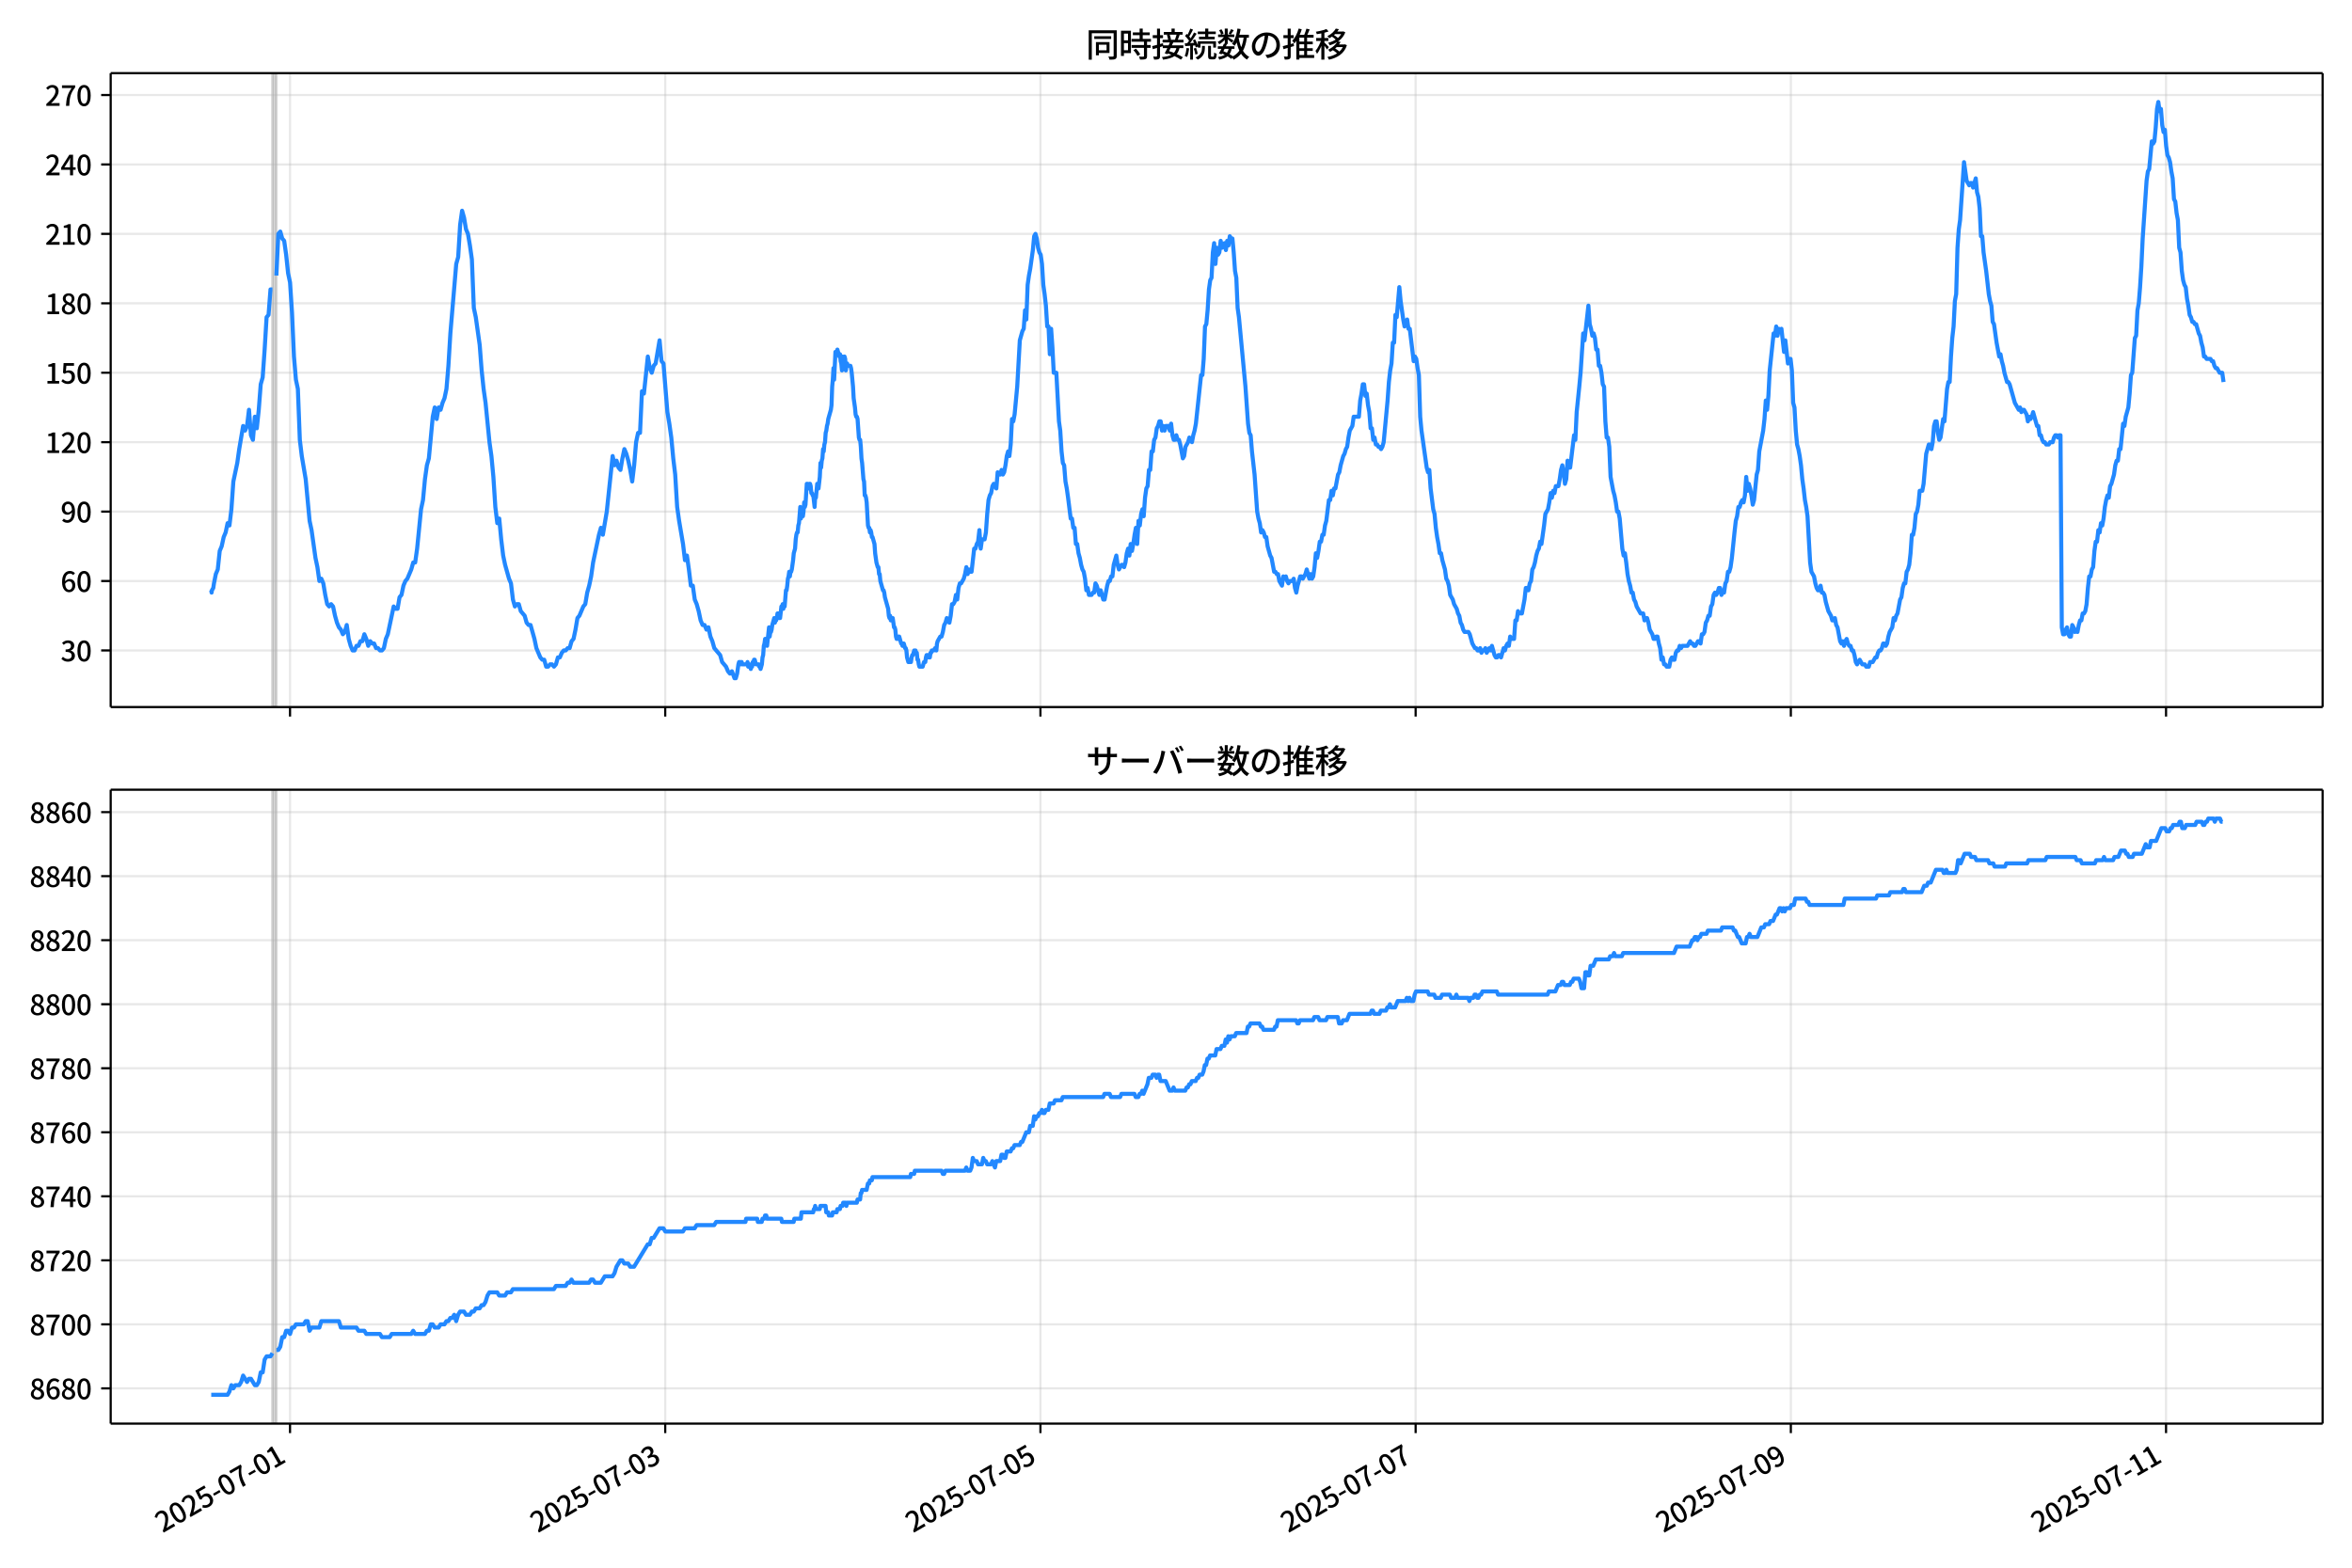 <!DOCTYPE svg  PUBLIC '-//W3C//DTD SVG 1.1//EN'  'http://www.w3.org/Graphics/SVG/1.1/DTD/svg11.dtd'>
<svg version="1.1" viewBox="0 0 864 576" xmlns="http://www.w3.org/2000/svg" xmlns:xlink="http://www.w3.org/1999/xlink">
 <defs>
  <style type="text/css">*{stroke-linejoin: round; stroke-linecap: butt}</style>
 </defs>
 <g id="aa">
  <g id="ab">
   <path d="m0 576h864v-576h-864z" fill="#fff"/>
  </g>
  <g id="ac">
   <g id="ad">
    <path d="m40.66 259.78h812.54v-232.9h-812.54z" fill="#fff"/>
   </g>
   <g id="ae">
    <path d="m100.08 259.78h1.436v-232.9h-1.436z" clip-path="url(#e)" fill="#808080" opacity=".3" stroke="#808080"/>
   </g>
   <g id="af">
    <g id="ag">
     <g id="ah">
      <path d="m106.54 259.78v-232.9" clip-path="url(#e)" fill="none" stroke="#b0b0b0" stroke-linecap="square" stroke-opacity=".3" stroke-width=".8"/>
     </g>
     <g id="ai">
      <defs>
       <path id="h" d="m0 0v3.5" stroke="#000" stroke-width=".8"/>
      </defs>
      <use x="106.54" y="259.778" stroke="#000000" stroke-width=".8" xlink:href="#h"/>
     </g>
    </g>
    <g id="aj">
     <g id="ak">
      <path d="m244.37 259.78v-232.9" clip-path="url(#e)" fill="none" stroke="#b0b0b0" stroke-linecap="square" stroke-opacity=".3" stroke-width=".8"/>
     </g>
     <g id="al">
      <use x="244.37" y="259.778" stroke="#000000" stroke-width=".8" xlink:href="#h"/>
     </g>
    </g>
    <g id="am">
     <g id="an">
      <path d="m382.2 259.78v-232.9" clip-path="url(#e)" fill="none" stroke="#b0b0b0" stroke-linecap="square" stroke-opacity=".3" stroke-width=".8"/>
     </g>
     <g id="ao">
      <use x="382.199" y="259.778" stroke="#000000" stroke-width=".8" xlink:href="#h"/>
     </g>
    </g>
    <g id="ap">
     <g id="aq">
      <path d="m520.03 259.78v-232.9" clip-path="url(#e)" fill="none" stroke="#b0b0b0" stroke-linecap="square" stroke-opacity=".3" stroke-width=".8"/>
     </g>
     <g id="ar">
      <use x="520.029" y="259.778" stroke="#000000" stroke-width=".8" xlink:href="#h"/>
     </g>
    </g>
    <g id="as">
     <g id="at">
      <path d="m657.86 259.78v-232.9" clip-path="url(#e)" fill="none" stroke="#b0b0b0" stroke-linecap="square" stroke-opacity=".3" stroke-width=".8"/>
     </g>
     <g id="au">
      <use x="657.858" y="259.778" stroke="#000000" stroke-width=".8" xlink:href="#h"/>
     </g>
    </g>
    <g id="av">
     <g id="aw">
      <path d="m795.69 259.78v-232.9" clip-path="url(#e)" fill="none" stroke="#b0b0b0" stroke-linecap="square" stroke-opacity=".3" stroke-width=".8"/>
     </g>
     <g id="ax">
      <use x="795.688" y="259.778" stroke="#000000" stroke-width=".8" xlink:href="#h"/>
     </g>
    </g>
   </g>
   <g id="ay">
    <g id="az">
     <g id="ba">
      <path d="m40.66 238.99h812.54" clip-path="url(#e)" fill="none" stroke="#b0b0b0" stroke-linecap="square" stroke-opacity=".3" stroke-width=".8"/>
     </g>
     <g id="bb">
      <defs>
       <path id="b" d="m0 0h-3.5" stroke="#000" stroke-width=".8"/>
      </defs>
      <use x="40.66" y="238.988" stroke="#000000" stroke-width=".8" xlink:href="#b"/>
     </g>
     <g id="bc">
      <!-- 30 -->
      <g transform="translate(22.26 242.97) scale(.1 -.1)">
       <defs>
        <path id="r" transform="scale(.016)" d="m1715-90q-371 0-656 90t-503 240q-217 150-377 323l359 474q211-205 479-359 269-153 634-153 269 0 467 92 199 93 311 266t112 423q0 256-125 451t-429 300q-304 106-835 106v551q467 0 732 105 266 106 384 291 119 186 119 423 0 307-192 489-192 183-531 183-269 0-503-119-233-118-438-316l-384 460q282 256 614 413 333 157 737 157 422 0 748-144 327-144 512-413 186-269 186-659 0-403-221-685-221-281-592-422v-26q269-70 490-227t349-400 128-557q0-422-215-726-214-304-573-468-358-163-787-163z"/>
        <path id="a" transform="scale(.016)" d="m1830-90q-460 0-806 275-346 276-535 823-188 547-188 1366 0 820 188 1357 189 538 535 803 346 266 806 266 461 0 800-269 340-269 528-803 189-534 189-1354 0-819-189-1366-188-547-528-823-339-275-800-275zm0 589q237 0 422 185 186 186 288 599 103 413 103 1091 0 679-103 1082-102 403-288 582-185 180-422 180-236 0-422-180-186-179-292-582-105-403-105-1082 0-678 105-1091 106-413 292-599 186-185 422-185z"/>
       </defs>
       <use xlink:href="#r"/>
       <use transform="translate(57)" xlink:href="#a"/>
      </g>
     </g>
    </g>
    <g id="bd">
     <g id="be">
      <path d="m40.66 213.48h812.54" clip-path="url(#e)" fill="none" stroke="#b0b0b0" stroke-linecap="square" stroke-opacity=".3" stroke-width=".8"/>
     </g>
     <g id="bf">
      <use x="40.66" y="213.479" stroke="#000000" stroke-width=".8" xlink:href="#b"/>
     </g>
     <g id="bg">
      <!-- 60 -->
      <g transform="translate(22.26 217.46) scale(.1 -.1)">
       <defs>
        <path id="l" transform="scale(.016)" d="m1971-90q-339 0-634 144-294 144-518 435-224 292-352 733-128 442-128 1044 0 678 147 1161 148 483 397 784 250 301 570 445t665 144q397 0 688-147 292-147 490-359l-403-448q-128 154-327 253-198 99-409 99-307 0-567-182-259-182-413-605-153-422-153-1145 0-608 115-1002t326-589q212-195 493-195 212 0 375 121 163 122 259 343t96 522q0 300-90 511-89 212-259 320-169 109-419 109-211 0-451-134t-458-461l-25 538q134 192 313 323t374 201q196 71 375 71 397 0 694-163 298-163 467-490 170-326 170-825 0-468-195-817-195-348-512-544-317-195-701-195z"/>
       </defs>
       <use xlink:href="#l"/>
       <use transform="translate(57)" xlink:href="#a"/>
      </g>
     </g>
    </g>
    <g id="bh">
     <g id="bi">
      <path d="m40.66 187.97h812.54" clip-path="url(#e)" fill="none" stroke="#b0b0b0" stroke-linecap="square" stroke-opacity=".3" stroke-width=".8"/>
     </g>
     <g id="bj">
      <use x="40.66" y="187.97" stroke="#000000" stroke-width=".8" xlink:href="#b"/>
     </g>
     <g id="bk">
      <!-- 90 -->
      <g transform="translate(22.26 191.95) scale(.1 -.1)">
       <defs>
        <path id="q" transform="scale(.016)" d="m1562-90q-410 0-708 150-297 151-502 356l403 461q141-160 346-256t422-96q224 0 425 102 202 103 352 333 151 230 237 614 87 384 87 941 0 589-115 970t-323 563-496 182q-205 0-372-118-166-118-262-336t-96-525q0-301 86-512 87-211 259-323 173-112 417-112 224 0 460 141 237 141 448 461l32-544q-134-180-313-314t-371-208-384-74q-391 0-689 166-297 167-467 496-169 330-169 823 0 467 195 816t515 541 698 192q339 0 636-138 298-137 519-419 221-281 349-710t128-1018q0-691-141-1187t-391-807q-249-310-563-461-313-150-652-150z"/>
       </defs>
       <use xlink:href="#q"/>
       <use transform="translate(57)" xlink:href="#a"/>
      </g>
     </g>
    </g>
    <g id="bl">
     <g id="bm">
      <path d="m40.66 162.46h812.54" clip-path="url(#e)" fill="none" stroke="#b0b0b0" stroke-linecap="square" stroke-opacity=".3" stroke-width=".8"/>
     </g>
     <g id="bn">
      <use x="40.66" y="162.461" stroke="#000000" stroke-width=".8" xlink:href="#b"/>
     </g>
     <g id="bo">
      <!-- 120 -->
      <g transform="translate(16.56 166.45) scale(.1 -.1)">
       <defs>
        <path id="k" transform="scale(.016)" d="m544 0v608h1037v3277h-845v467q333 58 579 147 247 90 451 218h557v-4109h915v-608h-2694z"/>
        <path id="d" transform="scale(.016)" d="m282 0v429q697 621 1164 1136 468 515 701 956 234 442 234 826 0 256-87 451-86 196-262 301-176 106-445 106-275 0-506-151-230-150-422-368l-416 410q301 333 637 518 336 186 803 186 429 0 749-176t496-493 176-745q0-455-224-919t-615-935q-390-470-889-950 186 20 394 36t374 16h1184v-634h-3046z"/>
       </defs>
       <use xlink:href="#k"/>
       <use transform="translate(57)" xlink:href="#d"/>
       <use transform="translate(114)" xlink:href="#a"/>
      </g>
     </g>
    </g>
    <g id="bp">
     <g id="bq">
      <path d="m40.66 136.95h812.54" clip-path="url(#e)" fill="none" stroke="#b0b0b0" stroke-linecap="square" stroke-opacity=".3" stroke-width=".8"/>
     </g>
     <g id="br">
      <use x="40.66" y="136.952" stroke="#000000" stroke-width=".8" xlink:href="#b"/>
     </g>
     <g id="bs">
      <!-- 150 -->
      <g transform="translate(16.56 140.94) scale(.1 -.1)">
       <defs>
        <path id="j" transform="scale(.016)" d="m1715-90q-365 0-653 90t-506 237q-217 147-383 307l352 480q134-134 294-246t361-183q202-70 452-70 262 0 473 118 212 119 333 346 122 227 122 541 0 460-247 716-246 256-649 256-224 0-384-64t-365-198l-365 237 141 2240h2387v-627h-1747l-109-1204q154 77 307 118 154 42 340 42 397 0 723-160t518-490q192-329 192-847 0-519-224-887t-586-560q-361-192-777-192z"/>
       </defs>
       <use xlink:href="#k"/>
       <use transform="translate(57)" xlink:href="#j"/>
       <use transform="translate(114)" xlink:href="#a"/>
      </g>
     </g>
    </g>
    <g id="bt">
     <g id="bu">
      <path d="m40.66 111.44h812.54" clip-path="url(#e)" fill="none" stroke="#b0b0b0" stroke-linecap="square" stroke-opacity=".3" stroke-width=".8"/>
     </g>
     <g id="bv">
      <use x="40.66" y="111.443" stroke="#000000" stroke-width=".8" xlink:href="#b"/>
     </g>
     <g id="bw">
      <!-- 180 -->
      <g transform="translate(16.56 115.43) scale(.1 -.1)">
       <defs>
        <path id="f" transform="scale(.016)" d="m1830-90q-441 0-787 163-345 164-547 448-202 285-202 650 0 314 122 557t314 419 403 291v32q-256 186-442 458-185 272-185 643 0 365 176 640t480 425q304 151 694 151 410 0 704-160t457-439q164-278 164-649 0-237-96-448t-234-381q-137-169-291-278v-32q218-115 397-285 179-169 288-406t109-557q0-346-189-628-189-281-532-448-342-166-803-166zm314 2708q205 198 310 419 106 221 106 464 0 211-83 384t-247 272q-163 99-393 99-288 0-480-183-192-182-192-502 0-256 134-429 135-172 359-294t486-230zm-294-2170q236 0 418 89 183 90 285 253 103 164 103 388 0 211-90 367-89 157-246 272-157 116-368 215t-454 195q-244-173-398-426-153-252-153-553 0-237 118-416 119-179 324-282 205-102 461-102z"/>
       </defs>
       <use xlink:href="#k"/>
       <use transform="translate(57)" xlink:href="#f"/>
       <use transform="translate(114)" xlink:href="#a"/>
      </g>
     </g>
    </g>
    <g id="bx">
     <g id="by">
      <path d="m40.66 85.933h812.54" clip-path="url(#e)" fill="none" stroke="#b0b0b0" stroke-linecap="square" stroke-opacity=".3" stroke-width=".8"/>
     </g>
     <g id="bz">
      <use x="40.66" y="85.933" stroke="#000000" stroke-width=".8" xlink:href="#b"/>
     </g>
     <g id="ca">
      <!-- 210 -->
      <g transform="translate(16.56 89.919) scale(.1 -.1)">
       <use xlink:href="#d"/>
       <use transform="translate(57)" xlink:href="#k"/>
       <use transform="translate(114)" xlink:href="#a"/>
      </g>
     </g>
    </g>
    <g id="cb">
     <g id="cc">
      <path d="m40.66 60.424h812.54" clip-path="url(#e)" fill="none" stroke="#b0b0b0" stroke-linecap="square" stroke-opacity=".3" stroke-width=".8"/>
     </g>
     <g id="cd">
      <use x="40.66" y="60.424" stroke="#000000" stroke-width=".8" xlink:href="#b"/>
     </g>
     <g id="ce">
      <!-- 240 -->
      <g transform="translate(16.56 64.41) scale(.1 -.1)">
       <defs>
        <path id="m" transform="scale(.016)" d="m2170 0v3072q0 192 12 457 13 266 20 458h-26q-90-179-183-365-92-185-195-364l-921-1415h2579v-576h-3328v493l1875 2957h858v-4717h-691z"/>
       </defs>
       <use xlink:href="#d"/>
       <use transform="translate(57)" xlink:href="#m"/>
       <use transform="translate(114)" xlink:href="#a"/>
      </g>
     </g>
    </g>
    <g id="cf">
     <g id="cg">
      <path d="m40.66 34.915h812.54" clip-path="url(#e)" fill="none" stroke="#b0b0b0" stroke-linecap="square" stroke-opacity=".3" stroke-width=".8"/>
     </g>
     <g id="ch">
      <use x="40.66" y="34.915" stroke="#000000" stroke-width=".8" xlink:href="#b"/>
     </g>
     <g id="ci">
      <!-- 270 -->
      <g transform="translate(16.56 38.901) scale(.1 -.1)">
       <defs>
        <path id="g" transform="scale(.016)" d="m1235 0q32 646 109 1187t224 1024 384 941 576 938h-2208v627h3027v-455q-409-512-665-989-256-476-397-969t-205-1053-90-1251h-755z"/>
       </defs>
       <use xlink:href="#d"/>
       <use transform="translate(57)" xlink:href="#g"/>
       <use transform="translate(114)" xlink:href="#a"/>
      </g>
     </g>
    </g>
   </g>
   <g id="cj">
    <path d="m77.594 216.88.136.85.12-.85.498-.85.254-1.701.677-3.401.716-1.701.72-6.802.716-1.701.744-3.401.715-1.701.719-3.401.676.85.718-5.952.718-10.204 1.436-6.802.718-5.102 1.436-8.503.718 1.701.718-1.701.718-5.952.718 9.353.718 1.701.718-8.503.718 4.252.718-6.802.718-9.353.718-2.551.718-10.204.718-11.904.718-.85.718-9.353h.718m1.436-5.102.718-15.305.718-.85.718 2.551.718.85.718 5.102.718 6.802.718 3.401.718 11.054.718 16.156.718 8.503.718 3.401.718 18.707.718 5.952 1.436 8.503 1.436 15.305.718 3.401 1.436 10.204.718 3.401.718 5.102.718-.85.718 1.701.718 4.252.718 3.401.718.85.718-.85.718.85.718 3.401.718 2.551.718 1.701.718.85.718 1.701.718-.85.718-2.551.718 5.102.718 2.551.718 1.701h.718l.718-1.701h.718l.718-1.701h.718l.718-2.551.718 1.701.718 2.551.718-1.701.718.85h.718l.718 1.701h.718l.718.85h.718l.718-.85.718-3.401.718-1.701 2.154-10.204.718.85h.718l.718-4.252.718-.85.718-3.401.718-1.701.718-.85 1.436-3.401.718-2.551h.718l.718-5.102 1.436-14.455.718-3.401.718-7.653.718-5.102.718-2.551 1.436-15.305.718-3.401.718 4.252.718-4.252.718.85.718-2.551.718-1.701.718-3.401.718-8.503.718-11.904 2.154-25.509.718-2.551.718-11.904.718-5.102.718 2.551.718 4.252.718 1.701.718 4.252.718 5.102.718 17.856.718 3.401 1.436 10.204.718 9.353.718 6.802.718 5.102 1.436 14.455.718 5.102.718 7.653.718 11.054.718 5.952.718-1.701.718 7.653.718 5.952.718 3.401 1.436 5.102.718 1.701.718 5.952.718 2.551.718-.85h.718l.718 2.551 1.436 1.701.718 2.551.718.85h.718l1.436 5.102.718 3.401 1.436 3.401.718.85h.718l.718 2.551h.718l.718-.85h.718l.718.85.718-.85.718-2.551h.718l.718-1.701.718-.85h.718l.718-.85h.718l.718-2.551.718-.85.718-3.401.718-4.252.718-.85 1.436-3.401.718-.85.718-4.252.718-2.551.718-3.401.718-5.102 2.154-10.204.718-2.551.718 2.551 1.436-8.503 2.154-20.407.718 3.401.718-1.701.718 2.551.718.85.718-4.252.718-3.401.718 1.701.718 2.551.718 3.401.718 4.252.718-5.952.718-8.503.718-3.401h.718l.718-15.305.718.85 1.436-13.605.718 4.252.718 1.701.718-2.551.718-.85 1.436-8.503.718 7.653.718.85 1.436 17.856.718 4.252.718 5.102.718 7.653.718 5.952.718 11.904.718 5.102 1.436 8.503.718 5.952.718-1.701.718 5.102.718 5.952h.718l.718 5.102.718 1.701.718 2.551.718 3.401.718 1.701h.718l.718 1.701.718-.85.718 3.401.718 1.701.718 2.551 2.154 2.551.718 2.551 1.436 1.701.718 1.701.718.85.718-.85.957 2.551h.479l.479-1.701.479-3.401.239-.85h.479l.239.85.239-.85.239.85h1.675l.239-.85.239 1.701h.239l.239-.85.479 1.701.239-.85h.239l.239-1.701.239.85.239-1.701h.239l.479 1.701h.957l.239.85h.239l.239.85.479-1.701.239-2.551.239-.85.239-3.401.239-.85.239-1.701h.479l.239 2.551.718-6.802.239 3.401.239-1.701h.239l.239-.85.239-1.701.718-2.551.239 1.701.239-.85h.239l.239-.85.239-1.701h.479l.239 1.701h.239l.479-4.252h.239l.239-.85.239 1.701.239-1.701.239.85.479-5.952h.239l.239-1.701.239-2.551.239-.85.239-1.701.239 1.701.239-1.701h.239l.239-.85.479-3.401.239-2.551.479-1.701.239-3.401.239-1.701.239-.85h.239l.239-2.551.239-.85.479-5.952.239 4.252.239-2.551h.239l.239 1.701.239-1.701.239-3.401.239 1.701.239-.85.479-7.653h.239l.479 1.701.239-1.701h.239l.239.85.239 2.551h.239l.239.85h.239l.479 4.252.239-4.252.239.85.479-5.102.479 1.701.479-4.252.239-5.102.239 1.701.239-2.551.239-.85.239-3.401.239.85.239-2.551.239-.85.239-3.401.239-.85.239-1.701.239-.85.239-1.701.957-3.401.239-1.701.239-6.802.239-2.551.239-4.252.239 4.252.479-10.204h.239l.239.85.239-1.701.718 2.551.239-.85.239 2.551.239.85.239 2.551.239-5.102.239 1.701.239.85.239-2.551.239.85.239 4.252.239-1.701.239-.85.239.85h.957l.239.85.239 1.701.479 5.102.239 4.252.479 3.401.239 2.551.239.85h.239l.239.85.479 6.802.239.85h.239l.239 2.551.239 4.252.239 1.701.479 5.952.239.85.239 5.102h.239l.239.85.239 1.701.479 8.503.239.85h.239l.239 1.701.239-.85.239.85.239 1.701h.239l.718 2.551.239 3.401.479 3.401.479 1.701h.239l.239 2.551h.239l.239 2.551.957 3.401h.239l.239.85.239 1.701 1.196 4.252.239 2.551.239.85.239-.85.239 1.701.239-.85h.479l.479 3.401h.239l.239.85.239 2.551.239.85h.479l.239-.85h.239l.718 2.551h.239l.239.85.239-.85h.239l.479 1.701h.239l.239.85.239 2.551.479 1.701h.479l.239-.85.239.85.239-1.701.239-.85h.239l.479-1.701.239.85.239-.85.239.85h.239l.239 2.551h.239l.239 1.701.239.85h1.196l.479-1.701h.479l.239-1.701.239-.85h.479l.239.85h.479l.239-1.701h.239l.239-.85h.718l.479-.85.479.85.239-2.551.239-.85.957-1.701h.479l.479-1.701.479-2.551.479-.85.479-1.701.957 1.701.479-2.551.479-4.252h.479l.479-.85.479-2.551.479 1.701.479-4.252.479-1.701h.479l.957-1.701.479-1.701.479-2.551.479 2.551.479-1.701.479.85h.479l.957-8.503h.479l.479-1.701.479-.85.479-4.252.479 6.802.479-3.401h.957l.479-2.551.479-6.802.479-5.102.479-1.701.479-.85.479-2.551.479-.85.957 1.701.479-5.952.479.85h.479l.479-1.701.479 1.701.479-.85.479-2.551.479-3.401.479-1.701.479 1.701.479-4.252.479-9.353.479.85.479-2.551.957-10.204.957-17.006.957-3.401.479-.85.479-6.802.479 3.401.479-12.755.479-3.401.479-2.551.957-6.802.479-5.102.479-.85.479 1.701.479 3.401.479 1.701.479.85.479 3.401.479 7.653.479 3.401.479 4.252.479 7.653h.479l.479 10.204.479-9.353.479 6.802.479 9.353h.957l.957 17.856.479 3.401.479 7.653.479 4.252.479.85.479 5.952.479 2.551.479 3.401.957 7.653h.479l.479 3.401h.479l.479 5.952h.479l.479 3.401.479 1.701.479 2.551.479 1.701.479.85.479 2.551.479 4.252.479-.85.479 2.551h.957l.479-.85h.479l.479-3.401.479.85.957 3.401.479-1.701.957 3.401h.479l.957-5.102.479-1.701h.479l.479-1.701h.479l.479-4.252.957-3.401.479 3.401.479 1.701.957-1.701h.479l.479.85.479-1.701.479-3.401.479-1.701.479 2.551.479-4.252.479 2.551.479-2.551.479-3.401.479-2.551.479 5.952.479-8.503.479 1.701.479-4.252.479-1.701.479 2.551.479-6.802.479-3.401.479-.85.479-5.952h.479l.479-6.802h.479l.479-4.252.479-.85.479-3.401.479-.85.479-1.701h.479l.479 3.401.479-1.701.479 1.701.479-1.701h.957l.479 1.701.479-2.551.479 4.252.479 1.701h.479l.479-1.701.479 1.701h.479l.479 1.701.957 5.102.479-.85.479-3.401.957-1.701.479-1.701.957 1.701.479-2.551.479-1.701.479-2.551 1.914-17.856h.479l.479-5.952.479-11.904.479-.85.479-5.102.479-7.653.479-3.401.479-.85.479-9.353.479-3.401.479 7.653.479-5.952.479 2.551.479-.85.479-4.252.479 2.551.957-1.701.479 2.551.479-3.401.479 1.701.479-3.401.479.85h.479l.479 5.102.479 6.802.479 2.551.479 11.054.479 3.401 2.393 25.509.957 13.605.479 3.401.479.85.479 5.952.957 8.503.957 13.605.479 2.551.479 1.701.479 3.401.479-.85.479.85.479 1.701h.479l.479 3.401.957 3.401.479.85.957 5.102h.479l.479.85h.479l.479 2.551.957 1.701.479-3.401.479.85.479-.85.479 1.701.479.85.479-.85h.957l.479-.85.479 3.401.479 1.701.479-2.551.957-3.401h.479l.479.85.957-1.701.479-1.701.957 3.401.479-1.701.479 1.701.479-.85.479-3.401.479-5.102.479 1.701.479-2.551.479-3.401h.479l.479-2.551h.479l.479-3.401.479-1.701.957-7.653h.479l.479-3.401.479 1.701.479-2.551h.479l.957-5.102.479-.85.479-2.551.957-3.401.479-.85.479-1.701.479-.85.479-3.401.479-2.551.957-1.701.479-3.401h1.914l.479-5.952.479-2.551.479-3.401h.479l.479 4.252.479-.85.479 4.252.479 2.551.479 5.952h.479l.479 4.252.479-.85.479 2.551h.479l.479.85h.479l.479.85.479-.85.479-1.701 1.436-15.305.479-6.802.479-4.252.479-2.551.479-7.653h.479l.479-10.204.479.85.957-11.054.479 5.102.957 6.802.479 2.551.479-.85.479-1.701.479 3.401h.479l1.436 11.904.479-1.701.479.85.479 3.401.479 2.551.479 15.305.479 5.102 1.914 13.605.479 1.701.479-.85.479 6.802.957 7.653.479 1.701.479 5.102.479 3.401.479 2.551.479 3.401h.479l.479 2.551.957 3.401.479 3.401.479.85.479 1.701.479 3.401.957 1.701.479 1.701.957 1.701.479 1.701.479.85.479 2.551.479.85.479 1.701.479.85h1.436l.479.85.957 3.401.957 1.701h.479l.479.85h.479l.479-.85.479 1.701.479-.85h.479l.479-.85.479 1.701.957-1.701.479.85.479-1.701.957 3.401.479.85h.479l.479-.85h.479l.479.85.957-3.401.479.85.479-1.701.479-.85.479.85.479-3.401.479.85h.957l.479-6.802h.479l.479-3.401.479.85h.957l.957-5.102.479-4.252h.479l.479.85.479-2.551.479-.85.479-4.252.479-.85.479-1.701.479-2.551.479-1.701.479-.85.479-2.551.479.85.957-6.802.479-4.252.957-1.701.479-2.551.479-3.401.479 1.701.479-2.551.479.85.479-2.551h.957l.479-2.551.479-3.401.479-1.701.479 2.551.479 4.252.479-1.701.479-6.802.479 2.551h.479l1.436-11.904.479 1.701.479-10.204.957-9.353.479-5.102.957-14.455.479 2.551 1.436-12.755.479 6.802.479 1.701.479 2.551.479-.85.479 1.701.479 4.252h.479l.479 5.952h.479l.479 2.551.479 4.252.479.85.479 12.755.479 5.952h.479l.479 3.401.479 11.054.957 5.102.479 1.701.479 2.551.479 3.401h.479l.479 2.551.957 11.054.479 2.551.479-.85.479 3.401.479 4.252.479 2.551.479 1.701.479 2.551h.479l.479 2.551.479.85.479 1.701 1.436 2.551h.957l.479 2.551.479-.85h.479l.479 1.701.479 2.551.957 1.701.479 1.701h.479l.479-.85h.479l.479 2.551.479 1.701.479 4.252.479-.85.479 2.551h.479l.479.85h.957l.479-2.551.479-.85.479.85h.479l.479-2.551.479-.85h.479l.479-1.701.479.85.479-.85h1.914l.957-1.701.479.85h.479l.479.85h.479l.957-1.701h.479l.479.85.479-3.401h.479l.479-.85.479-3.401.479-.85.479-1.701h.479l.479-3.401.479-.85.479-3.401.479-.85.479.85.479-.85.479-1.701h.479l.479 2.551.479-1.701.479.85.479-3.401.479-.85.479-3.401h.479l.479-1.701.479-3.401.957-9.353.479-4.252.479-1.701.479-3.401h.479l.479-1.701.479-.85.479.85.479-2.551.479-6.802.479 5.102.479-2.551.479 1.701.479 2.551.479 3.401.479-1.701.957-9.353.479-1.701.479-6.802 1.436-7.653.479-4.252.479-6.802.479 3.401.479-5.102.479-9.353 1.436-13.605.479.85.479-3.401.479 3.401.479-2.551.479.85.479-.85.957 8.503.479-4.252.957 8.503.479-1.701h.479l.479 4.252.479 11.904.479 1.701.479 8.503.479 5.102.479 1.701.479 2.551.479 3.401.479 5.102.479 3.401.479 4.252.479 2.551.479 3.401.957 17.006.479 3.401.957 1.701.479 2.551.479 1.701.479.85h.479l.479-1.701.479 2.551h.479l.479.85.479 2.551.957 3.401.957 1.701.479 1.701h.479l.479-.85.479 2.551.479.85.957 5.102.479.85.479-.85.479 1.701.479-1.701.479-.85.479 1.701.479.85h.479l.479 1.701h.479l.479 1.701.479 2.551.479.85.957-1.701.957 1.701h.957l.479.85h.957l.479-1.701h.957l.957-1.701h.479l.479-1.701.479-.85h.479l.479-.85.479-1.701h.479l.479.85.479-.85.479-2.551.479-1.701.957-1.701.479-3.401.479.85.479-1.701.479-.85.957-5.102.479-.85.479-3.401.479-1.701h.479l.479-4.252.479-.85.479-1.701.479-4.252.479-6.802h.479l.479-2.551.479-5.102.479-.85.479-2.551.479-5.102h.957l.479-2.551.957-11.054.957-3.401h.479l.479 1.701.479-2.551.479-5.952.479-1.701h.479l.479 4.252.479 2.551.479-.85.957-6.802.479.85.957-11.904.479-2.551h.479l.479-9.353.479-6.802.479-4.252.479-9.353.479-2.551.479-17.006.479-6.802.479-3.401 1.436-21.258.957 6.802.957 1.701.479-.85h.479l.479 1.701.957-3.401.479 5.102.479 1.701.479 4.252.479 10.204h.479l.479 5.952.957 6.802.957 8.503.479 2.551.479 1.701.479 5.952.479.85.957 6.802.957 5.102.479-.85.479 2.551.479 1.701.479 2.551.957 3.401h.479l.479.85 1.914 6.802 1.436 2.551.479-.85.479 1.701.479-.85h.479l.957 1.701.479 2.551.479-1.701.479.85.479-.85.479-1.701 1.436 5.102h.479l.479 3.401h.479l.479 1.701.479.85h.479l.479.85h.957l.479-.85h.957l.479-1.701.479-.85h.479l.479.85.479-.85h.479l.479 70.575.479 2.551h.479l.479-1.701.479-.85.479 2.551.479.85h.479l.479-4.252.479.85.479 1.701.479-.85.479.85.479-2.551.479-1.701h.479l.479-2.551h.479l.479-.85.479-2.551.479-5.952.479-4.252h.479l.479-2.551.479-.85.479-5.952.479-3.401h.479l.479-4.252.479.85.479-3.401.479.85.479-2.551.479-4.252.479-2.551.479-1.701.479.85.479-4.252.479-.85.957-3.401.479-3.401.479-1.701h.479l.479-4.252h.479l.957-9.353.479.85.479-3.401.957-3.401.479-5.102.479-6.802.479-.85.957-12.755.479-.85.479-9.353.479-2.551.479-5.952.479-7.653.479-10.204 1.436-21.258.479-3.401.479-.85.957-10.204.479.85.479-.85.479-5.102.479-6.802.479-2.551.479 3.401.479-.85.479 5.952.479 2.551.479-.85.479 5.952.479 3.401.479.85.479 1.701.479 3.401.479 2.551.479 7.653.479.85.479 4.252.479 2.551.479 10.204.479 1.701.479 6.802.479 3.401.479 1.701.479.85.479 4.252.479 2.551.479 3.401.479.85.479 1.701h.479l.479.85h.479l.957 3.401.479.85.479 2.551.479 1.701.479 3.401h.479l.479.85h1.436l.479.85h.479l.479 1.701.479.85h.479l.957 1.701h.957l.479 3.401v0" clip-path="url(#e)" fill="none" stroke="#28f" stroke-linecap="square" stroke-width="1.5"/>
   </g>
   <g id="ck">
    <path d="m40.66 259.78v-232.9" fill="none" stroke="#000" stroke-linecap="square" stroke-width=".8"/>
   </g>
   <g id="cl">
    <path d="m853.2 259.78v-232.9" fill="none" stroke="#000" stroke-linecap="square" stroke-width=".8"/>
   </g>
   <g id="cm">
    <path d="m40.66 259.78h812.54" fill="none" stroke="#000" stroke-linecap="square" stroke-width=".8"/>
   </g>
   <g id="cn">
    <path d="m40.66 26.88h812.54" fill="none" stroke="#000" stroke-linecap="square" stroke-width=".8"/>
   </g>
   <g id="co">
    <!-- 同時接続数の推移 -->
    <g transform="translate(398.93 20.88) scale(.12 -.12)">
     <defs>
      <path id="x" transform="scale(.016)" d="m1587 3936h3232v-518h-3232v518zm320-1114h557v-2534h-557v2534zm301 0h2291v-2086h-2291v512h1734v1069h-1734v505zm-1683 2260h5113v-570h-4524v-5056h-589v5626zm4768 0h595v-4896q0-250-67-397t-227-218q-160-77-426-96t-675-19q-13 83-45 192t-77 218q-45 108-89 185 281-13 527-13 247 0 330 0 83 7 118 42 36 35 36 112v4890z"/>
      <path id="v" transform="scale(.016)" d="m2714 4672h3238v-525h-3238v525zm-244-1235h3712v-538h-3712v538zm20-1184h3635v-531h-3635v531zm1523 3155h595v-2310h-595v2310zm832-2451h589v-2823q0-230-61-364-61-135-227-199-167-70-423-86t-633-16q-20 121-78 285-57 163-121 284 275-6 509-9t310-3q77 6 106 28 29 23 29 93v2810zm-2023-1677 487 282q153-160 313-352t294-381q135-189 206-343l-519-313q-64 153-189 348-124 196-278 394-154 199-314 365zm-2086 3718h1619v-4281h-1619v544h1056v3187h-1056v550zm32-1843h1293v-537h-1293v537zm-320 1843h563v-4832h-563v4832z"/>
      <path id="w" transform="scale(.016)" d="m3866 5408h614v-870h-614v870zm-1479-653h3597v-518h-3597v518zm-230-1485h4e3v-518h-4e3v518zm825 922 519 102q64-160 121-342 58-182 96-352 39-170 45-304l-544-128q-6 134-42 313-35 180-83 365-48 186-112 346zm1856 109 589-71q-96-275-202-557-105-281-195-486l-518 77q58 147 122 329 64 183 118 372t86 336zm-2643-2106h3943v-518h-3943v518zm1408 685 602-115q-167-371-362-784t-390-797-362-685l-525 179q160 288 346 666t368 784 323 752zm-659-2157 358 403q352-102 733-240 381-137 752-304 371-166 697-336 327-169 558-329l-384-461q-218 160-532 336-313 176-685 345-371 170-755 323-384 154-742 263zm1894 1114 583-71q-122-550-353-944-230-393-604-662t-922-435q-547-167-1296-269-25 128-93 269-67 141-137 230 678 64 1168 192t819 349q330 221 531 550 202 330 304 791zm-4684 217q396 90 953 240 557 151 1120 311l77-544q-525-154-1053-311-528-156-963-284l-134 588zm121 2093h1965v-563h-1965v563zm819 1248h576v-5229q0-236-51-374t-192-208q-141-77-355-99-214-23-541-16-13 115-64 288t-109 294q205-6 381-6t234 0q64 0 92 28 29 29 29 93v5229z"/>
      <path id="u" transform="scale(.016)" d="m4058 5408h595v-1798h-595v1798zm-1415-563h3443v-499h-3443v499zm231-992h3008v-499h-3008v499zm-224-877h3475v-1203h-531v729h-2432v-729h-512v1203zm1964-877h551v-1881q0-122 22-157 23-35 106-35 25 0 92 0 68 0 135 0t99 0q51 0 83 54t45 224 19 515q90-70 234-131t259-93q-19-429-83-662-64-234-183-326-118-93-316-93-39 0-103 0t-134 0-138 0q-67 0-99 0-237 0-365 64t-176 218q-48 153-48 422v1881zm-1164-6h550v-455q0-243-48-528-48-284-186-579-137-294-409-572-272-279-727-503-70 90-192 208-121 118-230 195 416 205 665 438 250 234 371 474 122 240 164 467 42 228 42 413v442zm-2240 3309 524-192q-121-244-259-503-137-259-275-496t-259-416l-410 173q122 186 246 438 125 253 240 515 116 263 193 481zm716-743 500-230q-224-359-496-756-272-396-548-764-275-368-518-650l-358 205q179 211 377 483 199 272 387 569 189 298 358 592 170 295 298 551zm-1721-665 307 403q166-154 339-340 173-185 320-364t224-327l-326-460q-77 160-218 348-141 189-314 384-172 196-332 356zm1485-832 435 179q128-211 249-458 122-246 215-474 93-227 137-412l-473-211q-32 185-119 422-86 237-201 486-115 250-243 468zm-1530-583q422 26 998 54 576 29 1184 68l7-499q-570-45-1127-84-556-38-992-70l-70 531zm1702-992 436 135q121-276 214-596t118-556l-454-148q-26 237-112 563-86 327-202 602zm-1363 109 499-83q-57-455-163-897-105-441-253-748-51 32-134 73-83 42-170 83-86 42-144 62 148 294 234 697t131 813zm691 627h525v-2861h-525v2861z"/>
      <path id="o" transform="scale(.016)" d="m224 2022h3187v-499h-3187v499zm51 2247h3111v-487h-3111v487zm1127-1735 563-121q-154-320-333-672t-352-679q-173-326-326-582l-532 173q148 243 324 566t345 669q170 346 311 646zm934-832 563-64q-89-480-262-838t-461-614-701-432-976-298q-25 128-99 269t-157 237q659 102 1085 303 426 202 666 554t342 883zm422 3597 519-211q-147-218-298-436-150-217-278-377l-403 186q121 173 252 413 132 240 208 425zm-1203 109h563v-2957h-563v2957zm-1075-320 448 186q134-192 246-420 112-227 157-393l-467-211q-38 172-147 406t-237 432zm1094-1050 397-236q-160-263-400-529-240-265-519-489-278-224-553-378-51 103-141 237-89 135-179 218 269 109 534 294 266 186 493 416 228 231 368 467zm487-204q83-45 246-145 163-99 352-211t346-211 221-150l-327-423q-83 77-230 198-147 122-317 253-170 132-327 250-156 119-259 189l295 250zm1798 396h2311v-556h-2311v556zm115 1178 615-90q-103-640-263-1235t-384-1101q-224-505-512-889-44 57-134 134t-186 157-166 125q275 339 473 796 199 458 340 995 141 538 217 1108zm1223-1510 614-58q-147-1101-445-1940-297-838-813-1443-515-604-1321-1014-26 71-90 177-64 105-134 208-70 102-128 159 742 346 1212 880 471 535 730 1290 260 755 375 1741zm-1005-135q134-851 387-1597 253-745 659-1305 407-560 1002-874-70-57-154-150-83-93-154-189-70-96-121-179-633 371-1056 988-422 618-688 1434-265 816-425 1783l550 89zm-3309-3065 327 416q377-148 754-330 378-182 701-378 324-195 548-368l-416-435q-211 179-519 378-307 198-666 383-358 186-729 334z"/>
      <path id="t" transform="scale(.016)" d="m3686 4378q-64-493-163-1041-99-547-265-1084-192-653-432-1104t-522-688-595-237q-320 0-596 221-275 221-448 621-172 400-172 931 0 537 220 1017 221 480 611 851 391 372 909 583 519 211 1121 211 576 0 1040-186 464-185 793-515 330-329 502-771 173-441 173-941 0-672-278-1194-278-521-816-851-538-329-1318-444l-378 601q166 20 307 42t263 48q307 70 585 217 279 148 496 375 218 227 342 534 125 308 125 692t-122 713q-121 330-358 573-236 243-582 380-346 138-781 138-525 0-935-186-409-185-694-489-284-304-432-656-147-352-147-678 0-365 89-605 90-240 224-355 135-115 276-115t288 144 297 457q151 314 298 800 147 461 246 982 100 522 145 1021l684-12z"/>
      <path id="p" transform="scale(.016)" d="m2995 2925h2893v-519h-2893v519zm0-1280h2893v-519h-2893v519zm-64-1299h3232v-557h-3232v557zm1312 3577h563v-3763h-563v3763zm429 1466 634-141q-154-390-340-794-185-403-339-684l-512 140q103 199 208 458 106 259 195 528 90 269 154 493zm-1472 25 582-147q-153-518-371-1018-217-499-483-931t-573-758q-38 64-109 160-70 96-147 198-77 103-141 160 416 416 733 1034t509 1302zm128-1203h2720v-537h-2720v-4205h-582v4422l313 320h269zm-3174-2157q396 90 953 240 557 151 1120 311l77-544q-525-154-1053-311-528-156-963-284l-134 588zm121 2093h1965v-563h-1965v563zm819 1248h576v-5229q0-236-51-374t-192-208q-141-77-355-99-214-23-541-16-13 115-64 288t-109 294q205-6 381-6t234 0q64 0 92 28 29 29 29 93v5229z"/>
      <path id="n" transform="scale(.016)" d="m4051 5402 595-109q-281-493-729-941t-1107-806q-39 64-106 144t-141 153q-73 74-137 119 608 288 1011 678t614 762zm-77-557h1511v-493h-1863l352 493zm1293 0h109l109 25 384-179q-192-505-496-905t-695-701q-390-301-845-519-454-217-947-358-44 109-137 253t-176 227q448 109 867 294 419 186 777 445 359 259 631 592t419 730v96zm-1990-954 377 307q167-96 336-218 170-121 320-249 151-128 247-237l-397-332q-90 108-237 236t-317 259q-169 132-329 234zm1107-934 595-109q-307-538-803-1031-496-492-1232-876-38 64-102 144t-138 156q-74 77-138 116 455 217 807 483t604 554q253 288 407 563zm-90-589h1460v-506h-1818l358 506zm1268 0h121l109 26 384-167q-192-614-531-1075t-787-794q-448-332-983-553-534-221-1129-355-45 115-132 269-86 153-176 249 551 96 1043 285 493 189 903 473 410 285 714 669t464 883v90zm-2132-1056 410 339q186-102 384-237 198-134 371-275t282-269l-435-371q-103 128-270 272-166 144-361 288t-381 253zm-2150 3533h589v-5376h-589v5376zm-992-1242h2336v-569h-2336v569zm1024-224 365-160q-96-339-231-707-134-368-291-727-157-358-336-672-179-313-365-537-44 128-134 291t-160 272q173 192 339 457 167 266 323 570 157 304 282 618t208 595zm941 1946 416-467q-314-122-695-221-380-99-784-173-403-74-780-131-20 102-71 236-51 135-102 231 358 58 732 138 375 80 711 179t573 208zm-397-2579q58-45 179-170 122-125 266-266 144-140 259-265t160-183l-352-473q-58 102-157 255-99 154-218 317-118 164-227 311-108 147-185 237l275 237z"/>
     </defs>
     <use xlink:href="#x"/>
     <use transform="translate(100)" xlink:href="#v"/>
     <use transform="translate(200)" xlink:href="#w"/>
     <use transform="translate(300)" xlink:href="#u"/>
     <use transform="translate(400)" xlink:href="#o"/>
     <use transform="translate(500)" xlink:href="#t"/>
     <use transform="translate(600)" xlink:href="#p"/>
     <use transform="translate(700)" xlink:href="#n"/>
    </g>
   </g>
  </g>
  <g id="cp">
   <g id="cq">
    <path d="m40.66 523.06h812.54v-232.9h-812.54z" fill="#fff"/>
   </g>
   <g id="cr">
    <path d="m100.08 523.06h1.436v-232.9h-1.436z" clip-path="url(#c)" fill="#808080" opacity=".3" stroke="#808080"/>
   </g>
   <g id="cs">
    <g id="ct">
     <g id="cu">
      <path d="m106.54 523.06v-232.9" clip-path="url(#c)" fill="none" stroke="#b0b0b0" stroke-linecap="square" stroke-opacity=".3" stroke-width=".8"/>
     </g>
     <g id="cv">
      <use x="106.54" y="523.055" stroke="#000000" stroke-width=".8" xlink:href="#h"/>
     </g>
     <g id="cw">
      <!-- 2025-07-01 -->
      <g transform="translate(59.751 563.33) rotate(-30) scale(.1 -.1)">
       <defs>
        <path id="i" transform="scale(.016)" d="m301 1536v544h1689v-544h-1689z"/>
       </defs>
       <use xlink:href="#d"/>
       <use transform="translate(57)" xlink:href="#a"/>
       <use transform="translate(114)" xlink:href="#d"/>
       <use transform="translate(171)" xlink:href="#j"/>
       <use transform="translate(228)" xlink:href="#i"/>
       <use transform="translate(263.7)" xlink:href="#a"/>
       <use transform="translate(320.7)" xlink:href="#g"/>
       <use transform="translate(377.7)" xlink:href="#i"/>
       <use transform="translate(413.4)" xlink:href="#a"/>
       <use transform="translate(470.4)" xlink:href="#k"/>
      </g>
     </g>
    </g>
    <g id="cx">
     <g id="cy">
      <path d="m244.37 523.06v-232.9" clip-path="url(#c)" fill="none" stroke="#b0b0b0" stroke-linecap="square" stroke-opacity=".3" stroke-width=".8"/>
     </g>
     <g id="cz">
      <use x="244.37" y="523.055" stroke="#000000" stroke-width=".8" xlink:href="#h"/>
     </g>
     <g id="da">
      <!-- 2025-07-03 -->
      <g transform="translate(197.58 563.33) rotate(-30) scale(.1 -.1)">
       <use xlink:href="#d"/>
       <use transform="translate(57)" xlink:href="#a"/>
       <use transform="translate(114)" xlink:href="#d"/>
       <use transform="translate(171)" xlink:href="#j"/>
       <use transform="translate(228)" xlink:href="#i"/>
       <use transform="translate(263.7)" xlink:href="#a"/>
       <use transform="translate(320.7)" xlink:href="#g"/>
       <use transform="translate(377.7)" xlink:href="#i"/>
       <use transform="translate(413.4)" xlink:href="#a"/>
       <use transform="translate(470.4)" xlink:href="#r"/>
      </g>
     </g>
    </g>
    <g id="db">
     <g id="dc">
      <path d="m382.2 523.06v-232.9" clip-path="url(#c)" fill="none" stroke="#b0b0b0" stroke-linecap="square" stroke-opacity=".3" stroke-width=".8"/>
     </g>
     <g id="dd">
      <use x="382.199" y="523.055" stroke="#000000" stroke-width=".8" xlink:href="#h"/>
     </g>
     <g id="de">
      <!-- 2025-07-05 -->
      <g transform="translate(335.41 563.33) rotate(-30) scale(.1 -.1)">
       <use xlink:href="#d"/>
       <use transform="translate(57)" xlink:href="#a"/>
       <use transform="translate(114)" xlink:href="#d"/>
       <use transform="translate(171)" xlink:href="#j"/>
       <use transform="translate(228)" xlink:href="#i"/>
       <use transform="translate(263.7)" xlink:href="#a"/>
       <use transform="translate(320.7)" xlink:href="#g"/>
       <use transform="translate(377.7)" xlink:href="#i"/>
       <use transform="translate(413.4)" xlink:href="#a"/>
       <use transform="translate(470.4)" xlink:href="#j"/>
      </g>
     </g>
    </g>
    <g id="df">
     <g id="dg">
      <path d="m520.03 523.06v-232.9" clip-path="url(#c)" fill="none" stroke="#b0b0b0" stroke-linecap="square" stroke-opacity=".3" stroke-width=".8"/>
     </g>
     <g id="dh">
      <use x="520.029" y="523.055" stroke="#000000" stroke-width=".8" xlink:href="#h"/>
     </g>
     <g id="di">
      <!-- 2025-07-07 -->
      <g transform="translate(473.24 563.33) rotate(-30) scale(.1 -.1)">
       <use xlink:href="#d"/>
       <use transform="translate(57)" xlink:href="#a"/>
       <use transform="translate(114)" xlink:href="#d"/>
       <use transform="translate(171)" xlink:href="#j"/>
       <use transform="translate(228)" xlink:href="#i"/>
       <use transform="translate(263.7)" xlink:href="#a"/>
       <use transform="translate(320.7)" xlink:href="#g"/>
       <use transform="translate(377.7)" xlink:href="#i"/>
       <use transform="translate(413.4)" xlink:href="#a"/>
       <use transform="translate(470.4)" xlink:href="#g"/>
      </g>
     </g>
    </g>
    <g id="dj">
     <g id="dk">
      <path d="m657.86 523.06v-232.9" clip-path="url(#c)" fill="none" stroke="#b0b0b0" stroke-linecap="square" stroke-opacity=".3" stroke-width=".8"/>
     </g>
     <g id="dl">
      <use x="657.858" y="523.055" stroke="#000000" stroke-width=".8" xlink:href="#h"/>
     </g>
     <g id="dm">
      <!-- 2025-07-09 -->
      <g transform="translate(611.07 563.33) rotate(-30) scale(.1 -.1)">
       <use xlink:href="#d"/>
       <use transform="translate(57)" xlink:href="#a"/>
       <use transform="translate(114)" xlink:href="#d"/>
       <use transform="translate(171)" xlink:href="#j"/>
       <use transform="translate(228)" xlink:href="#i"/>
       <use transform="translate(263.7)" xlink:href="#a"/>
       <use transform="translate(320.7)" xlink:href="#g"/>
       <use transform="translate(377.7)" xlink:href="#i"/>
       <use transform="translate(413.4)" xlink:href="#a"/>
       <use transform="translate(470.4)" xlink:href="#q"/>
      </g>
     </g>
    </g>
    <g id="dn">
     <g id="do">
      <path d="m795.69 523.06v-232.9" clip-path="url(#c)" fill="none" stroke="#b0b0b0" stroke-linecap="square" stroke-opacity=".3" stroke-width=".8"/>
     </g>
     <g id="dp">
      <use x="795.688" y="523.055" stroke="#000000" stroke-width=".8" xlink:href="#h"/>
     </g>
     <g id="dq">
      <!-- 2025-07-11 -->
      <g transform="translate(748.9 563.33) rotate(-30) scale(.1 -.1)">
       <use xlink:href="#d"/>
       <use transform="translate(57)" xlink:href="#a"/>
       <use transform="translate(114)" xlink:href="#d"/>
       <use transform="translate(171)" xlink:href="#j"/>
       <use transform="translate(228)" xlink:href="#i"/>
       <use transform="translate(263.7)" xlink:href="#a"/>
       <use transform="translate(320.7)" xlink:href="#g"/>
       <use transform="translate(377.7)" xlink:href="#i"/>
       <use transform="translate(413.4)" xlink:href="#k"/>
       <use transform="translate(470.4)" xlink:href="#k"/>
      </g>
     </g>
    </g>
   </g>
   <g id="dr">
    <g id="ds">
     <g id="dt">
      <path d="m40.66 510.12h812.54" clip-path="url(#c)" fill="none" stroke="#b0b0b0" stroke-linecap="square" stroke-opacity=".3" stroke-width=".8"/>
     </g>
     <g id="du">
      <use x="40.66" y="510.117" stroke="#000000" stroke-width=".8" xlink:href="#b"/>
     </g>
     <g id="dv">
      <!-- 8680 -->
      <g transform="translate(10.86 514.1) scale(.1 -.1)">
       <use xlink:href="#f"/>
       <use transform="translate(57)" xlink:href="#l"/>
       <use transform="translate(114)" xlink:href="#f"/>
       <use transform="translate(171)" xlink:href="#a"/>
      </g>
     </g>
    </g>
    <g id="dw">
     <g id="dx">
      <path d="m40.66 486.59h812.54" clip-path="url(#c)" fill="none" stroke="#b0b0b0" stroke-linecap="square" stroke-opacity=".3" stroke-width=".8"/>
     </g>
     <g id="dy">
      <use x="40.66" y="486.592" stroke="#000000" stroke-width=".8" xlink:href="#b"/>
     </g>
     <g id="dz">
      <!-- 8700 -->
      <g transform="translate(10.86 490.58) scale(.1 -.1)">
       <use xlink:href="#f"/>
       <use transform="translate(57)" xlink:href="#g"/>
       <use transform="translate(114)" xlink:href="#a"/>
       <use transform="translate(171)" xlink:href="#a"/>
      </g>
     </g>
    </g>
    <g id="ea">
     <g id="eb">
      <path d="m40.66 463.07h812.54" clip-path="url(#c)" fill="none" stroke="#b0b0b0" stroke-linecap="square" stroke-opacity=".3" stroke-width=".8"/>
     </g>
     <g id="ec">
      <use x="40.66" y="463.067" stroke="#000000" stroke-width=".8" xlink:href="#b"/>
     </g>
     <g id="ed">
      <!-- 8720 -->
      <g transform="translate(10.86 467.05) scale(.1 -.1)">
       <use xlink:href="#f"/>
       <use transform="translate(57)" xlink:href="#g"/>
       <use transform="translate(114)" xlink:href="#d"/>
       <use transform="translate(171)" xlink:href="#a"/>
      </g>
     </g>
    </g>
    <g id="ee">
     <g id="ef">
      <path d="m40.66 439.54h812.54" clip-path="url(#c)" fill="none" stroke="#b0b0b0" stroke-linecap="square" stroke-opacity=".3" stroke-width=".8"/>
     </g>
     <g id="eg">
      <use x="40.66" y="439.542" stroke="#000000" stroke-width=".8" xlink:href="#b"/>
     </g>
     <g id="eh">
      <!-- 8740 -->
      <g transform="translate(10.86 443.53) scale(.1 -.1)">
       <use xlink:href="#f"/>
       <use transform="translate(57)" xlink:href="#g"/>
       <use transform="translate(114)" xlink:href="#m"/>
       <use transform="translate(171)" xlink:href="#a"/>
      </g>
     </g>
    </g>
    <g id="ei">
     <g id="ej">
      <path d="m40.66 416.02h812.54" clip-path="url(#c)" fill="none" stroke="#b0b0b0" stroke-linecap="square" stroke-opacity=".3" stroke-width=".8"/>
     </g>
     <g id="ek">
      <use x="40.66" y="416.017" stroke="#000000" stroke-width=".8" xlink:href="#b"/>
     </g>
     <g id="el">
      <!-- 8760 -->
      <g transform="translate(10.86 420) scale(.1 -.1)">
       <use xlink:href="#f"/>
       <use transform="translate(57)" xlink:href="#g"/>
       <use transform="translate(114)" xlink:href="#l"/>
       <use transform="translate(171)" xlink:href="#a"/>
      </g>
     </g>
    </g>
    <g id="em">
     <g id="en">
      <path d="m40.66 392.49h812.54" clip-path="url(#c)" fill="none" stroke="#b0b0b0" stroke-linecap="square" stroke-opacity=".3" stroke-width=".8"/>
     </g>
     <g id="eo">
      <use x="40.66" y="392.492" stroke="#000000" stroke-width=".8" xlink:href="#b"/>
     </g>
     <g id="ep">
      <!-- 8780 -->
      <g transform="translate(10.86 396.48) scale(.1 -.1)">
       <use xlink:href="#f"/>
       <use transform="translate(57)" xlink:href="#g"/>
       <use transform="translate(114)" xlink:href="#f"/>
       <use transform="translate(171)" xlink:href="#a"/>
      </g>
     </g>
    </g>
    <g id="eq">
     <g id="er">
      <path d="m40.66 368.97h812.54" clip-path="url(#c)" fill="none" stroke="#b0b0b0" stroke-linecap="square" stroke-opacity=".3" stroke-width=".8"/>
     </g>
     <g id="es">
      <use x="40.66" y="368.967" stroke="#000000" stroke-width=".8" xlink:href="#b"/>
     </g>
     <g id="et">
      <!-- 8800 -->
      <g transform="translate(10.86 372.95) scale(.1 -.1)">
       <use xlink:href="#f"/>
       <use transform="translate(57)" xlink:href="#f"/>
       <use transform="translate(114)" xlink:href="#a"/>
       <use transform="translate(171)" xlink:href="#a"/>
      </g>
     </g>
    </g>
    <g id="eu">
     <g id="ev">
      <path d="m40.66 345.44h812.54" clip-path="url(#c)" fill="none" stroke="#b0b0b0" stroke-linecap="square" stroke-opacity=".3" stroke-width=".8"/>
     </g>
     <g id="ew">
      <use x="40.66" y="345.442" stroke="#000000" stroke-width=".8" xlink:href="#b"/>
     </g>
     <g id="ex">
      <!-- 8820 -->
      <g transform="translate(10.86 349.43) scale(.1 -.1)">
       <use xlink:href="#f"/>
       <use transform="translate(57)" xlink:href="#f"/>
       <use transform="translate(114)" xlink:href="#d"/>
       <use transform="translate(171)" xlink:href="#a"/>
      </g>
     </g>
    </g>
    <g id="ey">
     <g id="ez">
      <path d="m40.66 321.92h812.54" clip-path="url(#c)" fill="none" stroke="#b0b0b0" stroke-linecap="square" stroke-opacity=".3" stroke-width=".8"/>
     </g>
     <g id="fa">
      <use x="40.66" y="321.917" stroke="#000000" stroke-width=".8" xlink:href="#b"/>
     </g>
     <g id="fb">
      <!-- 8840 -->
      <g transform="translate(10.86 325.9) scale(.1 -.1)">
       <use xlink:href="#f"/>
       <use transform="translate(57)" xlink:href="#f"/>
       <use transform="translate(114)" xlink:href="#m"/>
       <use transform="translate(171)" xlink:href="#a"/>
      </g>
     </g>
    </g>
    <g id="fc">
     <g id="fd">
      <path d="m40.66 298.39h812.54" clip-path="url(#c)" fill="none" stroke="#b0b0b0" stroke-linecap="square" stroke-opacity=".3" stroke-width=".8"/>
     </g>
     <g id="fe">
      <use x="40.66" y="298.391" stroke="#000000" stroke-width=".8" xlink:href="#b"/>
     </g>
     <g id="ff">
      <!-- 8860 -->
      <g transform="translate(10.86 302.38) scale(.1 -.1)">
       <use xlink:href="#f"/>
       <use transform="translate(57)" xlink:href="#f"/>
       <use transform="translate(114)" xlink:href="#l"/>
       <use transform="translate(171)" xlink:href="#a"/>
      </g>
     </g>
    </g>
   </g>
   <g id="fg">
    <path d="m77.594 512.47h6.016l.676-1.176.718-2.353.718 1.176.718-1.176h1.436l.718-1.176.718-2.353 1.436 2.353.718-1.176h.718l1.436 2.353h.718l.718-1.176.718-3.529h.718l.718-4.705.718-1.176h1.436l.718-1.176m1.436-1.176h.718l.718-1.176.718-3.529h.718l.718-2.353h.718l.718 1.176.718-2.353h.718l.718-1.176h2.871l.718-1.176h.718l.718 3.529.718-1.176h2.871l.718-2.353h6.461l.718 2.353h5.743l.718 1.176h2.154l.718 1.176h5.025l.718 1.176h2.871l.718-1.176h7.179l.718-1.176.718 1.176h3.589l.718-1.176h.718l.718-2.353h.718l.718 1.176h1.436l.718-1.176h1.436l.718-1.176h.718l.718-1.176h.718l.718-1.176.718 2.353.718-2.353.718-1.176h1.436l.718 1.176h1.436l.718-1.176h.718l.718-1.176h1.436l.718-1.176h.718l.718-1.176.718-2.353.718-1.176h2.871l.718 1.176h2.154l.718-1.176h1.436l.718-1.176h15.075l.718-1.176h3.589l.718-1.176h.718l.718-1.176.718 1.176h5.743l.718-1.176h.718l.718 1.176h2.154l1.436-2.353h2.871l.718-1.176.718-2.353 1.436-2.353h.718l.718 1.176h1.436l.718 1.176h1.436l5.025-8.234h.718l.718-2.353h.718l2.154-3.529h1.436l.718 1.176h6.461l.718-1.176h3.589l.718-1.176h6.461l.718-1.176h10.768l.239-1.176h4.068l.239 1.176h1.436l.239-1.176h.718l.239-1.176h.479l.239 1.176h5.264l.239 1.176h4.307l.239-1.176h2.393l.239-2.353h4.307l.239-1.176h.239l.239-1.176.239 1.176h1.436l.239-1.176h1.914l.239 2.353h.718l.239 1.176h1.196l.239-1.176h1.436l.239-1.176h.957l.239-1.176h.718l.239-1.176h.957l.239 1.176.239-1.176h3.589l.239-1.176h.957l.239-2.353h.239l.239-1.176h1.675l.479-2.353h.479l.239-1.176h.718l.239-1.176h13.879l.239-1.176h1.196l.239-1.176h9.811l.479 1.176h.479l.479-1.176h7.179l.479-1.176.479 1.176h.957l.479-1.176.479-3.529.479 1.176h.957l.479 1.176h1.436l.479-2.353.479 1.176h.479l.479 1.176h1.436l.479-1.176.957 2.353.479-2.353h1.436l.479-2.353h.479l.479 1.176h.479l.479-2.353h1.436l.479-1.176h.479l.479-1.176h1.914l.479-1.176h.479l1.436-3.529h.957l.479-2.353h.957l.479-3.529.479 1.176.479-1.176h.479l.479-1.176h.479l.479-1.176.479 1.176h.479l.479-1.176h.957l.479-2.353h1.436l.479-1.176h2.393l.479-1.176h14.836l.479-1.176h1.914l.479 1.176h3.35l.479-1.176h4.786l.479 1.176h.957l.479-1.176h.479l.479-1.176.479 1.176 1.436-3.529.479-2.353h.957l.479-1.176h.957l.479 1.176.479-1.176h.479l.479 2.353h1.914l1.436 3.529h.957l.479-1.176.479 1.176h3.829l.479-1.176h.479l.479-1.176h.479l.479-1.176h1.436l.479-1.176h.479l.479-1.176h.957l.479-1.176.479-2.353h.479l.479-2.353h.479l.479-1.176h1.914l.479-2.353h1.436l.479-1.176h.957l.479-2.353.479 1.176.479-2.353.479 1.176.479-1.176h1.436l.479-1.176h3.829l.479-2.353h.479l.479-1.176h3.35l.479 1.176h.479l.479 1.176h3.829l.479-1.176h.479l.479-2.353h6.7l.479 1.176h.479l.479-1.176h4.786l.479-1.176h1.436l.479 1.176h2.393l.479-1.176h3.829l.479 2.353h.957l.479-1.176h1.436l.957-2.353h7.657l.479-1.176h.479l.479 1.176h1.914l.479-1.176h1.914l.479-1.176h.479l.479-1.176.479 1.176h1.436l.957-2.353h2.871l.479-1.176.479 1.176.479-1.176.479 1.176h.957l.479-2.353.479-1.176h4.307l.479 1.176h1.914l.479 1.176h1.914l.479-1.176h2.871l.479 1.176h1.436l.479-1.176.479 1.176h3.829l.479 1.176.479-1.176h.957l.479-1.176h.479l.479 1.176h.479l.479-1.176h.479l.479-1.176h5.264l.479 1.176h18.186l.479-1.176h2.393l.957-2.353h.957l.479-1.176h.479l.479 1.176h1.914l.479-1.176h.479l.479-1.176h1.914l.479 1.176.479 2.353h.957l.479-5.881h.479l.479 1.176h.479l.479-3.529h.957l.957-2.353h4.786l.479-1.176h.957l.479-1.176.479 1.176h2.393l.479-1.176h18.664l.957-2.353h4.786l.957-2.353h.479l.479-1.176h.479l.479 1.176.479-1.176h.479l.479-1.176h1.914l.479-1.176h4.786l.479-1.176h3.829l.479 1.176h.479l.957 2.353h.479l.957 2.353h1.436l.479-2.353h.479l.479-1.176.479 1.176h2.393l1.436-3.529h.957l.479-1.176h1.436l.479-1.176h.957l.957-2.353h.479l.957-2.353h.479l.479 1.176.479-1.176.479 1.176.479-1.176h1.436l.479-1.176h.957l.479-2.353h3.829l.479 1.176h.479l.479 1.176h12.443l.479-2.353h11.486l.479-1.176h4.307l.479-1.176h4.307l.479-1.176h.479l.479 1.176h5.743l.957-2.353h.957l.479-1.176h.957l1.914-4.705h2.393l.479 1.176h.479l.479-1.176.479 1.176h2.871l.479-1.176.479-3.529h.479l.479 1.176 1.436-3.529h1.914l.479 1.176h1.436l.479 1.176h4.307l.479 1.176h1.436l.479 1.176h3.829l.479-1.176h7.657l.479-1.176h6.221l.479-1.176h10.529l.479 1.176h1.436l.479 1.176h4.786l.479-1.176h2.393l.479-1.176.479 1.176h2.871l.479-1.176h1.436l.957-2.353h1.436l.479 1.176h.479l.479 1.176h1.436l.479-1.176h2.871l1.436-3.529.479 1.176h.957l.479-2.353h1.914l1.914-4.705h1.436l.479 1.176h.957l.479-1.176h.479l.479-1.176h1.914l.479-1.176h.479l.479 2.353h.957l.479-1.176h3.35l.479-1.176h1.914l.479 1.176h.479l.479-1.176h.479l.479-1.176h1.914l.479 1.176.479-1.176h1.436l.479 1.176h.479v0" clip-path="url(#c)" fill="none" stroke="#28f" stroke-linecap="square" stroke-width="1.5"/>
   </g>
   <g id="fh">
    <path d="m40.66 523.06v-232.9" fill="none" stroke="#000" stroke-linecap="square" stroke-width=".8"/>
   </g>
   <g id="fi">
    <path d="m853.2 523.06v-232.9" fill="none" stroke="#000" stroke-linecap="square" stroke-width=".8"/>
   </g>
   <g id="fj">
    <path d="m40.66 523.06h812.54" fill="none" stroke="#000" stroke-linecap="square" stroke-width=".8"/>
   </g>
   <g id="fk">
    <path d="m40.66 290.16h812.54" fill="none" stroke="#000" stroke-linecap="square" stroke-width=".8"/>
   </g>
   <g id="fl">
    <!-- サーバー数の推移 -->
    <g transform="translate(398.93 284.16) scale(.12 -.12)">
     <defs>
      <path id="z" transform="scale(.016)" d="m4685 2893q0-621-84-1111-83-489-288-877-204-387-569-691t-928-560l-544 512q448 167 781 371 333 205 550 503 218 298 323 739 106 442 106 1075v1620q0 192-10 339-9 147-22 217h723q-6-70-22-217t-16-339v-1581zm-2304 2086q-7-64-23-199-16-134-16-313v-2317q0-128 6-256 7-128 13-224 7-96 13-140h-710q6 44 12 140 7 96 13 221 7 125 7 259v2317q0 122-10 256-9 135-28 256h723zm-1978-1197q45-12 144-22t237-20q138-9 285-9h4217q237 0 394 13t246 26v-679q-76 7-240 13-163 6-393 6h-4224q-147 0-282-3-134-3-234-10-99-6-150-12v697z"/>
      <path id="s" transform="scale(.016)" d="m621 2854q109-6 265-16 157-9 339-16 183-6 349-6 128 0 352 0t509 0 598 0q314 0 624 0 311 0 586 0t486 0q212 0 327 0 230 0 416 16t301 22v-793q-109 6-308 19-198 13-409 13-109 0-324 0-214 0-489 0t-586 0q-310 0-624 0-313 0-598 0t-509 0-352 0q-262 0-525-10-262-9-428-22v793z"/>
      <path id="y" transform="scale(.016)" d="m4941 5037q83-109 176-269t182-320q90-160 154-288l-416-179q-96 192-240 448t-272 435l416 173zm723 275q83-122 182-282 100-160 196-317 96-156 153-271l-416-186q-102 205-246 454-144 250-279 429l410 173zm-4339-3360q102 262 201 556 100 295 183 612t144 630q61 314 93 602l723-147q-19-83-45-183-26-99-48-195t-42-166q-32-154-86-394t-131-512-164-551q-86-278-182-514-115-301-269-618-153-317-326-618-173-300-346-550l-697 294q301 397 563 874t429 880zm3155 198q-96 250-215 531-118 282-243 567-124 285-246 534-122 250-224 429l659 218q96-179 221-429t253-535q128-284 249-566 122-281 218-525 90-230 195-518 106-288 211-592 106-304 195-589 90-285 154-515l-729-237q-84 352-199 736t-240 768-259 723z"/>
     </defs>
     <use xlink:href="#z"/>
     <use transform="translate(100)" xlink:href="#s"/>
     <use transform="translate(200)" xlink:href="#y"/>
     <use transform="translate(300)" xlink:href="#s"/>
     <use transform="translate(400)" xlink:href="#o"/>
     <use transform="translate(500)" xlink:href="#t"/>
     <use transform="translate(600)" xlink:href="#p"/>
     <use transform="translate(700)" xlink:href="#n"/>
    </g>
   </g>
  </g>
 </g>
 <defs>
  <clipPath id="e">
   <rect x="40.66" y="26.88" width="812.54" height="232.9"/>
  </clipPath>
  <clipPath id="c">
   <rect x="40.66" y="290.16" width="812.54" height="232.9"/>
  </clipPath>
 </defs>
</svg>
